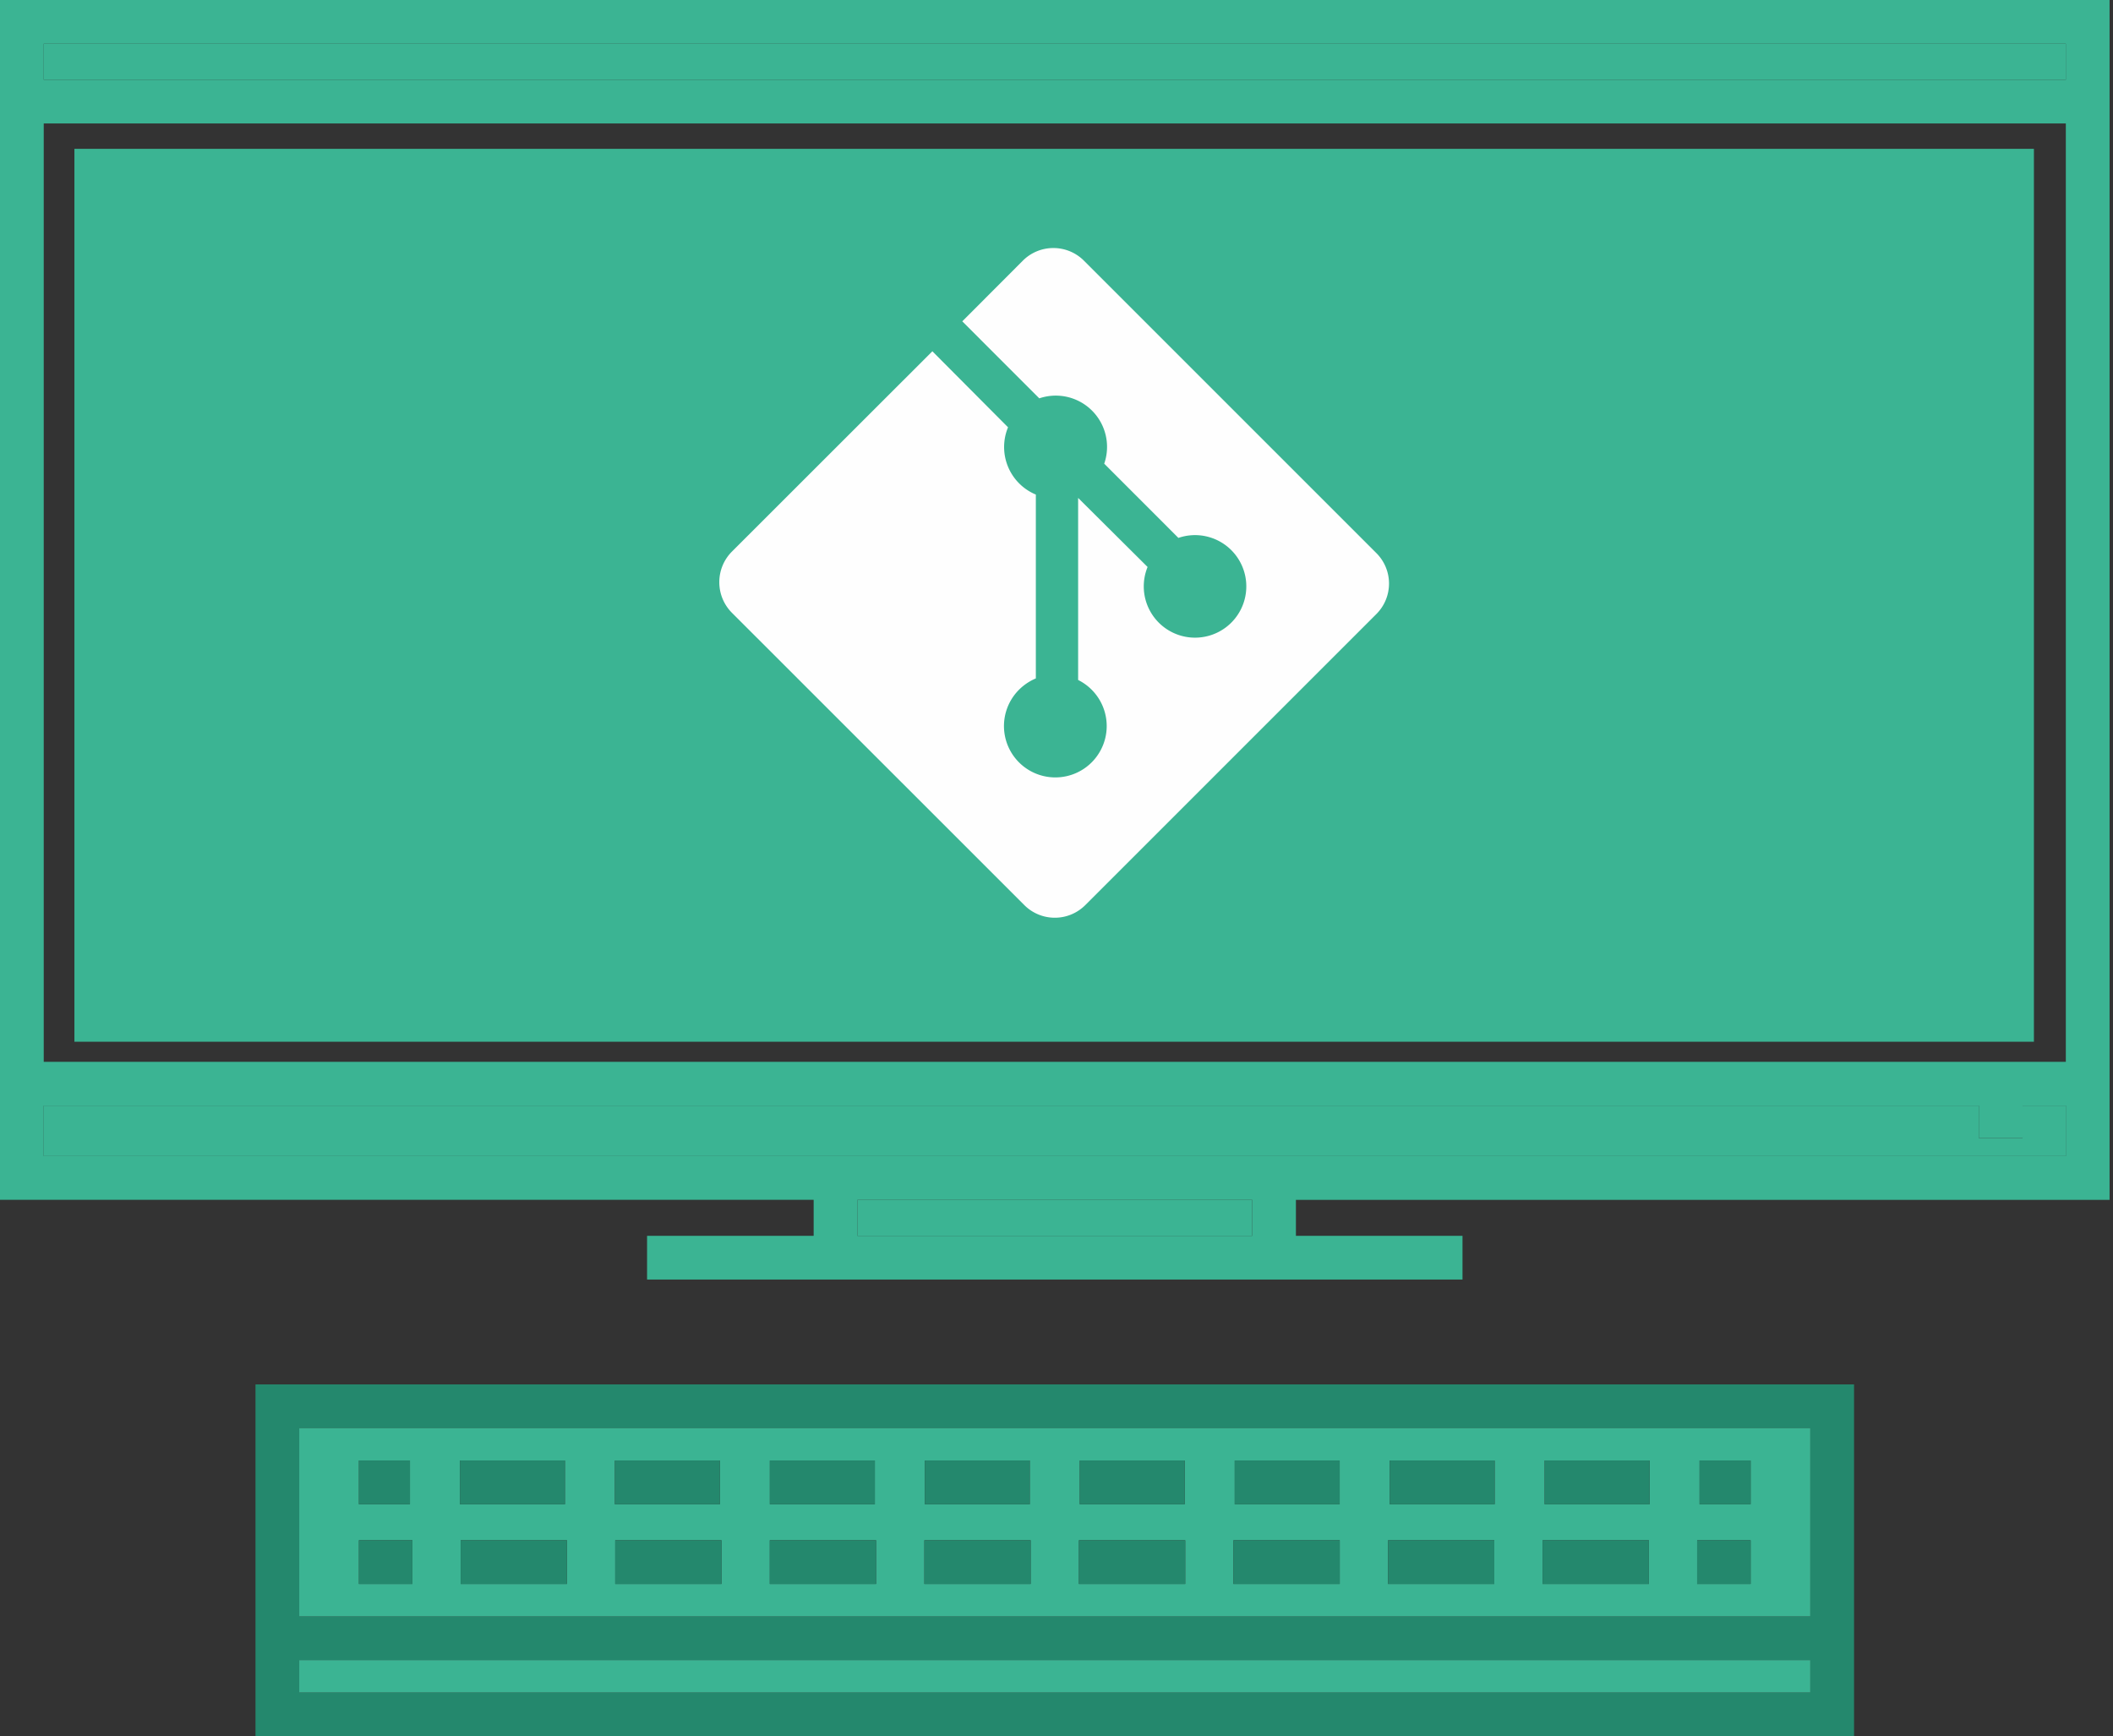 <svg xmlns="http://www.w3.org/2000/svg" width="129" height="106" fill="none"><rect width="100%" height="100%" fill="#333333" stroke="none"/><path fill="#3BB493" d="M128.791 0v73.254H79.117v2.195h10.17v2.671H39.504v-2.67h10.17v-2.197H0V0h128.791Zm-2.671 70.583v-3.084h-2.641v1.983h-2.671v-1.983H2.671v3.084H126.12Zm0-5.754V7.538H2.67v57.29h123.45Zm0-59.962V2.67H2.67v2.196h123.45ZM76.447 75.449v-2.195H52.344v2.195h24.103Z"/><path fill="#3BB493" d="M126.12 67.5v3.083H2.67v-3.084h118.138v1.983h2.671v-1.983h2.641ZM126.12 2.67H2.67v2.197h123.45V2.67Z"/><path fill="#24886D" d="M113.191 84.521V106H15.598V84.521h97.593Zm-2.671 18.808v-1.976H18.268v1.976h92.252Zm0-4.647v-11.49H18.268v11.49h92.252Z"/><path fill="#3BB493" d="M110.52 101.353H18.268v1.976h92.252v-1.976ZM110.52 87.192v11.49H18.268v-11.49h92.252Zm-3.644 9.514v-2.671h-3.264v2.67h3.264Zm0-4.867v-2.67h-3.116v2.67h3.116Zm-6.167 0v-2.67h-6.407v2.67h6.407Zm-.044 4.867v-2.671h-6.487v2.67h6.487Zm-9.416-4.867v-2.67h-6.407v2.67h6.407Zm-.021 4.867v-2.671h-6.487v2.67h6.487Zm-9.437 0v-2.671h-6.487v2.67h6.487Zm-.003-4.867v-2.67h-6.407v2.67h6.407Zm-9.43 4.867v-2.671h-6.49v2.67h6.49Zm-.03-4.867v-2.67H65.92v2.67h6.407Zm-9.407 4.867v-2.671h-6.487v2.67h6.487Zm-.054-4.867v-2.67H56.46v2.67h6.407Zm-9.383 4.867v-2.671h-6.487v2.67h6.487Zm-.074-4.867v-2.67H47v2.67h6.41Zm-9.363 4.867v-2.671H37.56v2.67h6.487Zm-.098-4.867v-2.67h-6.41v2.67h6.41Zm-9.335 4.867v-2.671h-6.488v2.67h6.488Zm-.125-4.867v-2.67h-6.41v2.67h6.41Zm-9.312 4.867v-2.671h-3.265v2.67h3.265Zm-.149-4.867v-2.67h-3.116v2.67h3.116Z"/><path fill="#24886D" d="M106.876 94.035h-3.265v2.67h3.265v-2.67ZM106.875 89.168h-3.115v2.671h3.115v-2.67ZM100.709 89.168h-6.407v2.671h6.407v-2.67ZM100.665 94.035h-6.488v2.67h6.488v-2.67ZM91.249 89.168h-6.407v2.671h6.407v-2.67ZM91.228 94.035h-6.487v2.67h6.487v-2.67ZM81.791 94.035h-6.487v2.67h6.487v-2.67ZM81.788 89.168h-6.407v2.671h6.407v-2.67Z"/><path fill="#3BB493" d="M76.447 73.254H52.343v2.195h24.102v-2.195Z"/><path fill="#24886D" d="M72.357 94.035h-6.49v2.67h6.49v-2.67ZM72.327 89.168H65.92v2.671h6.407v-2.67ZM62.92 94.035h-6.486v2.67h6.487v-2.67ZM62.867 89.168H56.46v2.671h6.407v-2.67ZM53.484 94.035h-6.487v2.67h6.487v-2.67ZM53.41 89.168H47v2.671h6.41v-2.67ZM44.047 94.035H37.56v2.67h6.487v-2.67ZM43.95 89.168h-6.41v2.671h6.41v-2.67ZM34.613 94.035h-6.487v2.67h6.487v-2.67ZM34.489 89.168h-6.41v2.671h6.41v-2.67ZM25.176 94.035h-3.264v2.67h3.264v-2.67ZM25.028 89.168h-3.116v2.671h3.116v-2.67Z"/><g class="object"><path fill="#3BB493" d="M4.543 9.086h119.629V63.6H4.543z"/><path fill="#FEFEFE" d="m84.024 33.763-17.851-17.85a2.63 2.63 0 0 0-1.864-.77 2.63 2.63 0 0 0-1.863.77l-3.698 3.705 4.701 4.702a3.13 3.13 0 0 1 3.957 4.01l.008-.021 4.528 4.531a3.13 3.13 0 1 1-1.873 1.756l-.008.02-4.24-4.217v11.115a3.142 3.142 0 0 1 1.744 2.81 3.136 3.136 0 1 1-5.356-2.212c.287-.288.63-.521 1.01-.685l.02-.008V30.194a3.142 3.142 0 0 1-1.689-4.126l-.008.02-4.62-4.642L44.68 33.68a2.638 2.638 0 0 0-.766 1.865c0 .728.293 1.386.768 1.865l17.853 17.847a2.62 2.62 0 0 0 1.862.772c.728 0 1.385-.295 1.862-.772L84.027 37.49a2.624 2.624 0 0 0 .773-1.862c0-.727-.296-1.387-.773-1.862l-.003-.002Z"/></g></svg>